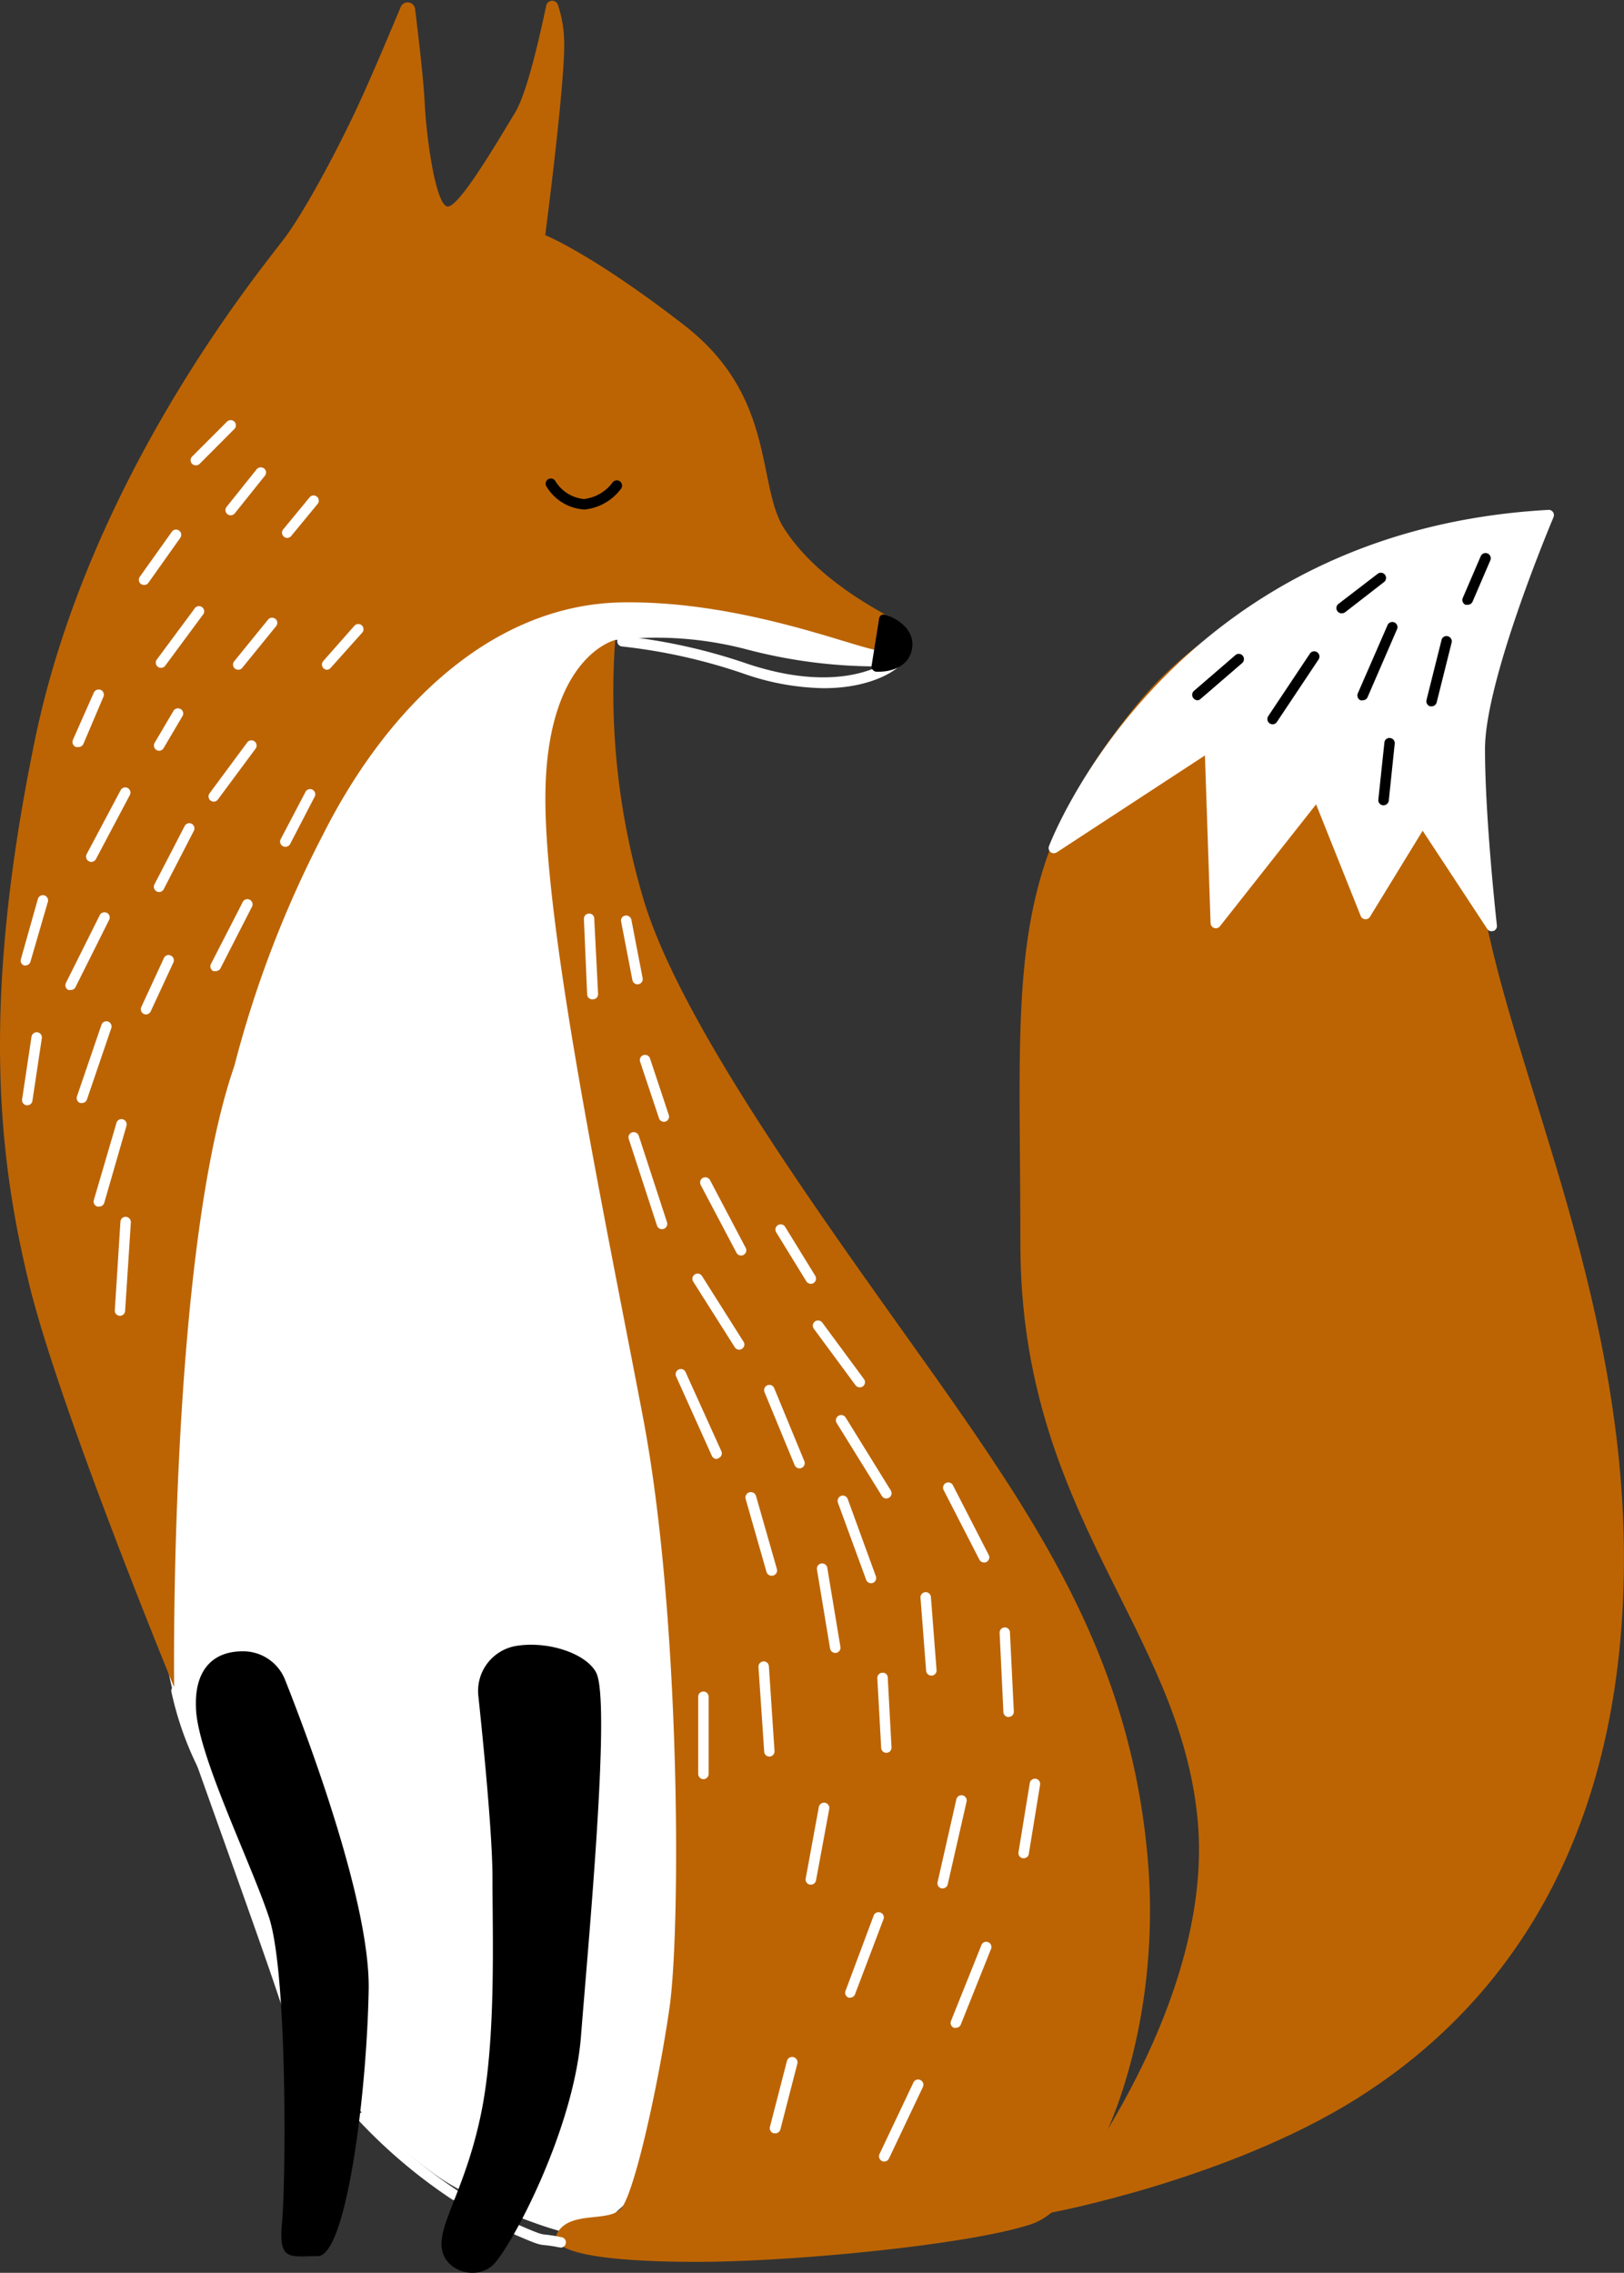 <svg xmlns="http://www.w3.org/2000/svg" viewBox="0 0 155.75 217.97"><rect x="0" y="0" width="155.75" height="217.97" fill="#333333" stroke="none"/><title>Recurso 1</title><g id="Capa_2" data-name="Capa 2"><g id="Capa_1-2" data-name="Capa 1"><path d="M59,61.38a34.21,34.21,0,0,1,12.65.91,49.1,49.1,0,0,0,12.46,1.62L87,62.11,84.8,59.4,50.66,54.16,29,72,22.48,84.32l-5.23,24.75s-2,39.74-1.81,45A39,39,0,0,0,17.07,164c.36,1.45,8.67,24.21,10.11,28.91S38.74,206.8,42.9,209.32s11,5.06,13,5.06,14.45-13.73,14.45-13.73L71.8,162.9,59.7,102,56.63,69.87Z" style="fill:#fff"/><path d="M22.48,102.21c-.14.4-.27.82-.41,1.25-5.88,18.81-5.37,58.36-5.37,58.36s-11-26.74-13.9-38.66S-1.9,96.43,3.34,71s21.85-45.34,24-48.23S33,13.15,34.77,9.18c1.12-2.46,2.65-6.1,3.66-8.51a.72.72,0,0,1,1.38.19c.33,2.7.81,6.77.92,9,.18,3.61,1.08,9.76,2.17,9.94s4.87-6.33,6.5-9c1.2-2,2.41-7.57,3-10.33A.59.59,0,0,1,53.48.39a11.7,11.7,0,0,1,.62,3.37c.18,3.61-1.81,18.79-1.81,18.79s4.52,1.8,13.37,8.67,6.86,15.35,9.57,19.51S82.43,57.55,85,59c0,0,.92,3-.34,3.38S72,57.59,59.7,57.77,37.3,67.52,31,80A105,105,0,0,0,22.48,102.21Z" style="fill:#bc6404"/><path d="M59,61.38s-6.32,1.45-6.68,14.09S58.07,117,61.68,136s3.62,48.95,2.53,56.54-3.43,18.06-4.69,19.32-4.7.18-6,2.17,4.34,2.89,13.37,2.89,26-1.62,32-3.61,12.65-17.7,11.2-34.86-8.49-29.27-17.88-42.82S65.66,99.68,61.68,86.13A69.6,69.6,0,0,1,59,61.38Z" style="fill:#bc6404"/><path d="M56,48.86a4.55,4.55,0,0,1-3.57-2.17.5.5,0,0,1,.8-.6A3.63,3.63,0,0,0,56,47.86h0a4,4,0,0,0,2.75-1.59.5.5,0,0,1,.81.6,5,5,0,0,1-3.55,2Z"/><path d="M18.78,44.63a.52.52,0,0,1-.35-.14.5.5,0,0,1,0-.71l3.34-3.34a.5.5,0,0,1,.71,0,.5.5,0,0,1,0,.7l-3.34,3.35A.54.54,0,0,1,18.78,44.63Z" style="fill:#fff"/><path d="M27.54,51.59a.47.47,0,0,1-.31-.12.49.49,0,0,1-.07-.7l2.53-3.07a.49.49,0,0,1,.7-.07.5.5,0,0,1,.07.7L27.93,51.4A.51.51,0,0,1,27.54,51.59Z" style="fill:#fff"/><path d="M22.12,49.42a.51.51,0,0,1-.31-.11.5.5,0,0,1-.08-.7L24.62,45a.52.52,0,0,1,.71-.07.49.49,0,0,1,.07.7l-2.89,3.61A.49.49,0,0,1,22.12,49.42Z" style="fill:#fff"/><path d="M13.81,56.1a.52.52,0,0,1-.29-.09.51.51,0,0,1-.11-.7L16.48,51a.49.49,0,0,1,.69-.12.5.5,0,0,1,.12.7l-3.07,4.33A.49.49,0,0,1,13.81,56.1Z" style="fill:#fff"/><path d="M15.44,64.05a.5.5,0,0,1-.4-.8l3.61-4.87a.5.5,0,1,1,.8.59l-3.61,4.88A.51.51,0,0,1,15.44,64.05Z" style="fill:#fff"/><path d="M22.85,64.23a.52.52,0,0,1-.32-.11.5.5,0,0,1-.07-.7l3.25-4a.5.5,0,0,1,.7-.07.49.49,0,0,1,.07.7l-3.25,4A.49.49,0,0,1,22.85,64.23Z" style="fill:#fff"/><path d="M31.34,64.23A.5.5,0,0,1,31,63.4L34,60a.5.5,0,0,1,.75.66l-3.07,3.43A.48.48,0,0,1,31.34,64.23Z" style="fill:#fff"/><path d="M20.5,76.88a.54.54,0,0,1-.3-.1.5.5,0,0,1-.1-.7l3.61-4.88a.5.5,0,0,1,.8.6L20.9,76.67A.49.49,0,0,1,20.5,76.88Z" style="fill:#fff"/><path d="M7.49,71.64a.71.71,0,0,1-.2,0A.51.51,0,0,1,7,70.94l2-4.52a.52.52,0,0,1,.66-.26.51.51,0,0,1,.26.66L8,71.34A.5.5,0,0,1,7.49,71.64Z" style="fill:#fff"/><path d="M8.76,82.66a.53.53,0,0,1-.24-.06.52.52,0,0,1-.21-.68l3.26-6.14a.5.5,0,0,1,.67-.21.5.5,0,0,1,.21.68L9.2,82.39A.5.5,0,0,1,8.76,82.66Z" style="fill:#fff"/><path d="M15.26,72a.45.45,0,0,1-.25-.07.51.51,0,0,1-.18-.69l1.81-3.07a.5.5,0,0,1,.68-.17.49.49,0,0,1,.18.68l-1.81,3.07A.5.5,0,0,1,15.26,72Z" style="fill:#fff"/><path d="M15.26,85.55a.46.46,0,0,1-.23-.06.5.5,0,0,1-.22-.67l2.9-5.6a.5.5,0,0,1,.67-.22.51.51,0,0,1,.21.68l-2.89,5.6A.5.5,0,0,1,15.26,85.55Z" style="fill:#fff"/><path d="M27.36,81.21a.46.46,0,0,1-.23-.06.49.49,0,0,1-.21-.67L29.27,76a.5.5,0,1,1,.88.46l-2.34,4.51A.51.51,0,0,1,27.36,81.21Z" style="fill:#fff"/><path d="M20.68,93.13a.46.46,0,0,1-.23,0,.51.51,0,0,1-.22-.68l3.08-6a.5.5,0,0,1,.88.46l-3.07,6A.5.5,0,0,1,20.68,93.13Z" style="fill:#fff"/><path d="M14,97.29a.54.54,0,0,1-.21-.05.5.5,0,0,1-.24-.66l2.17-4.7a.49.49,0,0,1,.66-.24.5.5,0,0,1,.25.66L14.45,97A.52.52,0,0,1,14,97.29Z" style="fill:#fff"/><path d="M6.77,94.94a.54.54,0,0,1-.22,0,.51.51,0,0,1-.23-.67l3.25-6.51a.51.51,0,0,1,.67-.22.5.5,0,0,1,.23.67l-3.25,6.5A.5.5,0,0,1,6.77,94.94Z" style="fill:#fff"/><path d="M2.43,92.59a.3.3,0,0,1-.13,0A.5.5,0,0,1,2,92l1.63-5.78a.5.5,0,0,1,.62-.35.5.5,0,0,1,.34.62L2.92,92.23A.51.51,0,0,1,2.43,92.59Z" style="fill:#fff"/><path d="M7.85,105.78a.45.45,0,0,1-.16,0,.5.5,0,0,1-.31-.63l2.35-6.87a.5.5,0,0,1,.63-.31.5.5,0,0,1,.31.64l-2.34,6.86A.5.5,0,0,1,7.85,105.78Z" style="fill:#fff"/><path d="M2.62,106H2.54a.5.5,0,0,1-.42-.57l.9-6A.51.51,0,0,1,3.59,99a.5.5,0,0,1,.42.57l-.9,6A.5.5,0,0,1,2.62,106Z" style="fill:#fff"/><path d="M9.48,115.71a.34.34,0,0,1-.14,0,.49.49,0,0,1-.34-.62l2.17-7.4a.49.49,0,0,1,.62-.34.5.5,0,0,1,.34.62L10,115.35A.5.5,0,0,1,9.48,115.71Z" style="fill:#fff"/><path d="M11.47,126.19h0a.5.5,0,0,1-.46-.53l.54-8.49a.49.49,0,0,1,.53-.47.51.51,0,0,1,.47.53L12,125.72A.5.5,0,0,1,11.47,126.19Z" style="fill:#fff"/><path d="M56.81,95.84a.49.49,0,0,1-.5-.47L56,88.14a.49.49,0,0,1,.47-.52.47.47,0,0,1,.52.47l.37,7.23a.5.5,0,0,1-.48.52Z" style="fill:#fff"/><path d="M61.14,94.4a.51.51,0,0,1-.49-.41l-1.08-5.6a.48.48,0,0,1,.39-.58.51.51,0,0,1,.59.39l1.08,5.6a.5.5,0,0,1-.39.59Z" style="fill:#fff"/><path d="M63.67,107.58a.49.49,0,0,1-.47-.34l-1.81-5.42a.49.49,0,0,1,.32-.63.5.5,0,0,1,.63.32l1.8,5.42a.5.5,0,0,1-.31.63A.44.44,0,0,1,63.67,107.58Z" style="fill:#fff"/><path d="M63.49,117.88a.5.5,0,0,1-.48-.34l-2.71-8.31a.5.5,0,0,1,.32-.63.51.51,0,0,1,.64.32l2.71,8.3a.51.51,0,0,1-.33.64Z" style="fill:#fff"/><path d="M71.08,120.41a.51.51,0,0,1-.45-.27l-3.43-6.5a.51.51,0,0,1,.21-.68.52.52,0,0,1,.68.21l3.43,6.51a.5.5,0,0,1-.21.67A.53.53,0,0,1,71.08,120.41Z" style="fill:#fff"/><path d="M77.76,123.12a.52.52,0,0,1-.43-.24l-2.89-4.7a.5.5,0,0,1,.86-.52l2.89,4.7a.51.51,0,0,1-.17.69A.48.48,0,0,1,77.76,123.12Z" style="fill:#fff"/><path d="M70.9,129.44a.51.51,0,0,1-.43-.23l-4-6.32a.5.5,0,0,1,.84-.54l4,6.33a.48.48,0,0,1-.16.68A.42.42,0,0,1,70.9,129.44Z" style="fill:#fff"/><path d="M68.73,139.92a.51.51,0,0,1-.46-.3L64.84,132a.5.5,0,0,1,.25-.66.49.49,0,0,1,.66.25l3.43,7.58a.49.49,0,0,1-.25.66A.46.46,0,0,1,68.73,139.92Z" style="fill:#fff"/><path d="M76.68,140.82a.51.51,0,0,1-.47-.31l-2.89-7a.51.51,0,0,1,.28-.66.5.5,0,0,1,.65.28l2.89,7a.5.5,0,0,1-.27.65A.46.46,0,0,1,76.68,140.82Z" style="fill:#fff"/><path d="M82.46,133.05a.51.51,0,0,1-.41-.2l-4-5.42a.5.5,0,0,1,.11-.7.51.51,0,0,1,.7.11l4,5.42a.5.5,0,0,1-.11.7A.52.52,0,0,1,82.46,133.05Z" style="fill:#fff"/><path d="M85,143.71a.48.48,0,0,1-.42-.24l-4.34-7a.5.5,0,0,1,.17-.69.51.51,0,0,1,.69.16l4.33,7a.5.5,0,0,1-.16.69A.52.52,0,0,1,85,143.71Z" style="fill:#fff"/><path d="M83.54,151.84a.51.51,0,0,1-.47-.33l-2.71-7.4a.52.52,0,0,1,.3-.65.5.5,0,0,1,.64.3L84,151.17a.5.5,0,0,1-.3.64A.47.47,0,0,1,83.54,151.84Z" style="fill:#fff"/><path d="M74,151.12a.52.52,0,0,1-.49-.37l-2-7a.5.5,0,1,1,1-.27l2,7a.51.51,0,0,1-.35.62Z" style="fill:#fff"/><path d="M80.11,158.52a.51.51,0,0,1-.5-.41l-1.26-7.59a.51.51,0,0,1,.41-.58.51.51,0,0,1,.58.41l1.26,7.59a.51.51,0,0,1-.41.58Z" style="fill:#fff"/><path d="M94.38,149.85a.51.51,0,0,1-.45-.27L90.5,142.9a.5.5,0,1,1,.89-.46l3.43,6.68a.51.51,0,0,1-.21.68A.48.48,0,0,1,94.38,149.85Z" style="fill:#fff"/><path d="M89.32,160.69a.5.5,0,0,1-.5-.46l-.54-7a.5.5,0,0,1,1-.07l.54,7a.5.5,0,0,1-.46.54Z" style="fill:#fff"/><path d="M85,168.1a.49.49,0,0,1-.49-.47l-.37-6.69a.5.5,0,0,1,.48-.52.47.47,0,0,1,.52.47l.36,6.68a.5.5,0,0,1-.47.53Z" style="fill:#fff"/><path d="M73.78,168.46a.49.49,0,0,1-.49-.47l-.55-8.13a.52.52,0,0,1,.47-.53.5.5,0,0,1,.53.47l.54,8.13a.5.5,0,0,1-.46.53Z" style="fill:#fff"/><path d="M67.46,170.63a.51.51,0,0,1-.5-.5v-7.41a.5.5,0,0,1,.5-.5.5.5,0,0,1,.5.5v7.41A.5.5,0,0,1,67.46,170.63Z" style="fill:#fff"/><path d="M77.76,180.74h-.09a.5.5,0,0,1-.4-.58l1.26-6.86a.5.5,0,0,1,1,.18l-1.27,6.86A.49.49,0,0,1,77.76,180.74Z" style="fill:#fff"/><path d="M96.73,164.67a.5.5,0,0,1-.5-.48l-.36-7.59a.49.49,0,0,1,.47-.52.48.48,0,0,1,.52.48l.37,7.58a.5.5,0,0,1-.48.52Z" style="fill:#fff"/><path d="M98.17,178.21h-.08a.5.5,0,0,1-.41-.58L98.76,171a.51.51,0,0,1,.58-.41.5.5,0,0,1,.41.57l-1.09,6.68A.49.49,0,0,1,98.17,178.21Z" style="fill:#fff"/><path d="M90.4,181.1h-.11a.5.5,0,0,1-.37-.6l1.8-7.94a.5.5,0,0,1,.6-.38.5.5,0,0,1,.38.6l-1.81,7.94A.49.49,0,0,1,90.4,181.1Z" style="fill:#fff"/><path d="M81.55,191.58a.51.51,0,0,1-.17,0,.5.5,0,0,1-.29-.65l2.7-7.22a.5.5,0,0,1,.65-.29.49.49,0,0,1,.29.64L82,191.26A.49.49,0,0,1,81.55,191.58Z" style="fill:#fff"/><path d="M91.67,194.47a.43.43,0,0,1-.19,0,.5.5,0,0,1-.28-.64l2.9-7.23a.5.5,0,1,1,.92.37l-2.89,7.23A.5.5,0,0,1,91.67,194.47Z" style="fill:#fff"/><path d="M84.8,207.3a.54.54,0,0,1-.21-.05.5.5,0,0,1-.24-.67l3.25-6.86a.5.5,0,1,1,.91.43L85.26,207A.52.52,0,0,1,84.8,207.3Z" style="fill:#fff"/><path d="M74.33,204.59l-.13,0a.51.51,0,0,1-.36-.61l1.63-6.32a.5.5,0,0,1,1,.25l-1.63,6.32A.5.5,0,0,1,74.33,204.59Z" style="fill:#fff"/><path d="M148.51,49.4s-9.2,20.42-6.33,37.11,14.39,39.12,13.52,65.87-13.23,41.14-25.6,48.9-29.34,10.93-29.34,10.93,15.82-19.27,14.1-37.68-17-29.34-17-55.23-1.72-36,11.22-51.78S148.51,49.4,148.51,49.4Z" style="fill:#bc6404"/><path d="M148.51,49.4s-6.61,15.53-6.61,22.44,1.15,17,1.15,17l-6.62-10.07L131,87.66l-4.61-11.51-9.78,12.37-.57-17-15,9.78S112,51.41,148.51,49.4Z" style="fill:#fff"/><path d="M140.75,58a.65.65,0,0,1-.2,0,.5.5,0,0,1-.26-.66l1.72-4a.5.5,0,0,1,.92.4l-1.72,4A.52.52,0,0,1,140.75,58Z"/><path d="M137.29,67.74l-.12,0a.5.5,0,0,1-.36-.61l1.44-5.75a.48.48,0,0,1,.6-.36.5.5,0,0,1,.37.6l-1.44,5.76A.51.51,0,0,1,137.29,67.74Z"/><path d="M130.68,67.16a.45.45,0,0,1-.2,0,.51.51,0,0,1-.26-.66l2.88-6.61a.5.5,0,0,1,.91.39l-2.87,6.62A.51.51,0,0,1,130.68,67.16Z"/><path d="M122.05,69.46a.54.54,0,0,1-.28-.08.51.51,0,0,1-.14-.7l4-6a.49.49,0,0,1,.69-.13.5.5,0,0,1,.14.69l-4,6A.49.49,0,0,1,122.05,69.46Z"/><path d="M132.69,77.23h-.05a.49.49,0,0,1-.45-.54l.58-5.47a.48.48,0,0,1,.55-.44.49.49,0,0,1,.44.55l-.57,5.46A.51.51,0,0,1,132.69,77.23Z"/><path d="M114.86,67.16a.52.52,0,0,1-.38-.17.51.51,0,0,1,0-.71l4-3.45a.49.49,0,0,1,.7.05.51.51,0,0,1-.05.71l-4,3.45A.49.49,0,0,1,114.86,67.16Z"/><path d="M128.66,58.82a.49.49,0,0,1-.39-.2.5.5,0,0,1,.09-.7l3.74-2.87a.5.5,0,1,1,.61.79L129,58.72A.57.57,0,0,1,128.66,58.82Z"/><path d="M53.72,215.53l-.11,0a11.41,11.41,0,0,0-1.35-.21c-.6-.06-.76-.1-2.86-1a.52.52,0,0,1-.27-.66.51.51,0,0,1,.66-.26c2,.86,2.11.87,2.56.91a14.14,14.14,0,0,1,1.47.24.5.5,0,0,1-.1,1Z" style="fill:#fff"/><path d="M43.61,211a.48.48,0,0,1-.26-.07,50.37,50.37,0,0,1-8.85-7.46.5.5,0,1,1,.71-.69,49.8,49.8,0,0,0,8.66,7.3.5.5,0,0,1-.26.92Z" style="fill:#fff"/><path d="M26.85,189.86a.51.51,0,0,1-.47-.33c-1.07-3-2.38-6.49-3.56-9.66-1.66-4.48-3-8-3.14-8.67a11.3,11.3,0,0,0-.69-1.67,31.06,31.06,0,0,1-2.55-7.27.5.5,0,1,1,1-.22,30,30,0,0,0,2.47,7.06,11.07,11.07,0,0,1,.76,1.86c.15.6,1.59,4.47,3.11,8.56,1.18,3.17,2.49,6.7,3.56,9.67a.5.5,0,0,1-.3.64A.47.47,0,0,1,26.85,189.86Z" style="fill:#fff"/><path d="M143.05,89.31a.48.48,0,0,1-.42-.23l-6.19-9.41-5.05,8.25a.49.49,0,0,1-.47.24.51.51,0,0,1-.42-.31l-4.28-10.71L117,88.83a.5.5,0,0,1-.55.17.52.52,0,0,1-.35-.46l-.54-16.09-14.22,9.3a.5.5,0,0,1-.74-.59c.11-.3,11.47-30.25,47.9-32.26a.49.49,0,0,1,.44.21.51.51,0,0,1,.05.49c-.06.15-6.57,15.52-6.57,22.24s1.13,16.81,1.14,16.91a.5.5,0,0,1-.32.53ZM116,71.05a.46.46,0,0,1,.23.06.49.49,0,0,1,.27.42L117,87.14,126,75.84a.51.51,0,0,1,.47-.18.49.49,0,0,1,.39.31l4.23,10.58L136,78.48a.5.5,0,0,1,.85,0l5.48,8.34c-.33-3.32-.93-10-.93-15,0-6.14,5-18.68,6.34-21.89-18.22,1.22-29.76,9.61-36.27,16.48A52.28,52.28,0,0,0,102.16,80l13.57-8.88A.57.57,0,0,1,116,71.05Z" style="fill:#fff"/><path d="M49.44,157.86a4.38,4.38,0,0,0-3.56,4.82c.46,4.34,1.35,13.24,1.35,17.38,0,5.6.36,15.54-1.08,22.58s-4,10.48-3.8,12.83,3.26,3.25,4.88,1.8,7.77-12.82,8.49-22,2.89-32.16,1.45-34.87C56.21,158.57,52.54,157.33,49.44,157.86Z"/><path d="M23.53,158.37a4.32,4.32,0,0,1,3.83,2.78c2.28,5.76,8.1,21.29,8,29.57-.18,10.3-2.17,25.65-4.88,25.65s-3.79.54-3.43-3.25.54-23.85-1.26-29.27-7-15.89-7-20.23C18.69,160.22,20.36,158.26,23.53,158.37Z"/><path d="M79,66a24.18,24.18,0,0,1-7.58-1.36A53.91,53.91,0,0,0,59.66,62a.5.5,0,1,1,.08-1,54.47,54.47,0,0,1,12,2.68c8.18,2.7,12.46.41,13.58-.36l-1-1.82a.5.5,0,0,1,.88-.48l1.19,2.2a.5.5,0,0,1-.1.61C86.2,64,83.94,66,79,66Z" style="fill:#fff"/><path d="M84.8,59.4s2.53.72,2.17,2.71-2.89,1.8-2.89,1.8Z"/><path d="M84.3,64.42h-.25a.52.52,0,0,1-.36-.19.5.5,0,0,1-.1-.39l.72-4.51a.49.49,0,0,1,.23-.35.47.47,0,0,1,.4,0c1,.29,2.87,1.35,2.52,3.28C87.14,64,85.38,64.42,84.3,64.42Zm.9-4.33-.53,3.3A1.84,1.84,0,0,0,86.48,62,1.87,1.87,0,0,0,85.2,60.09Z"/></g></g></svg>